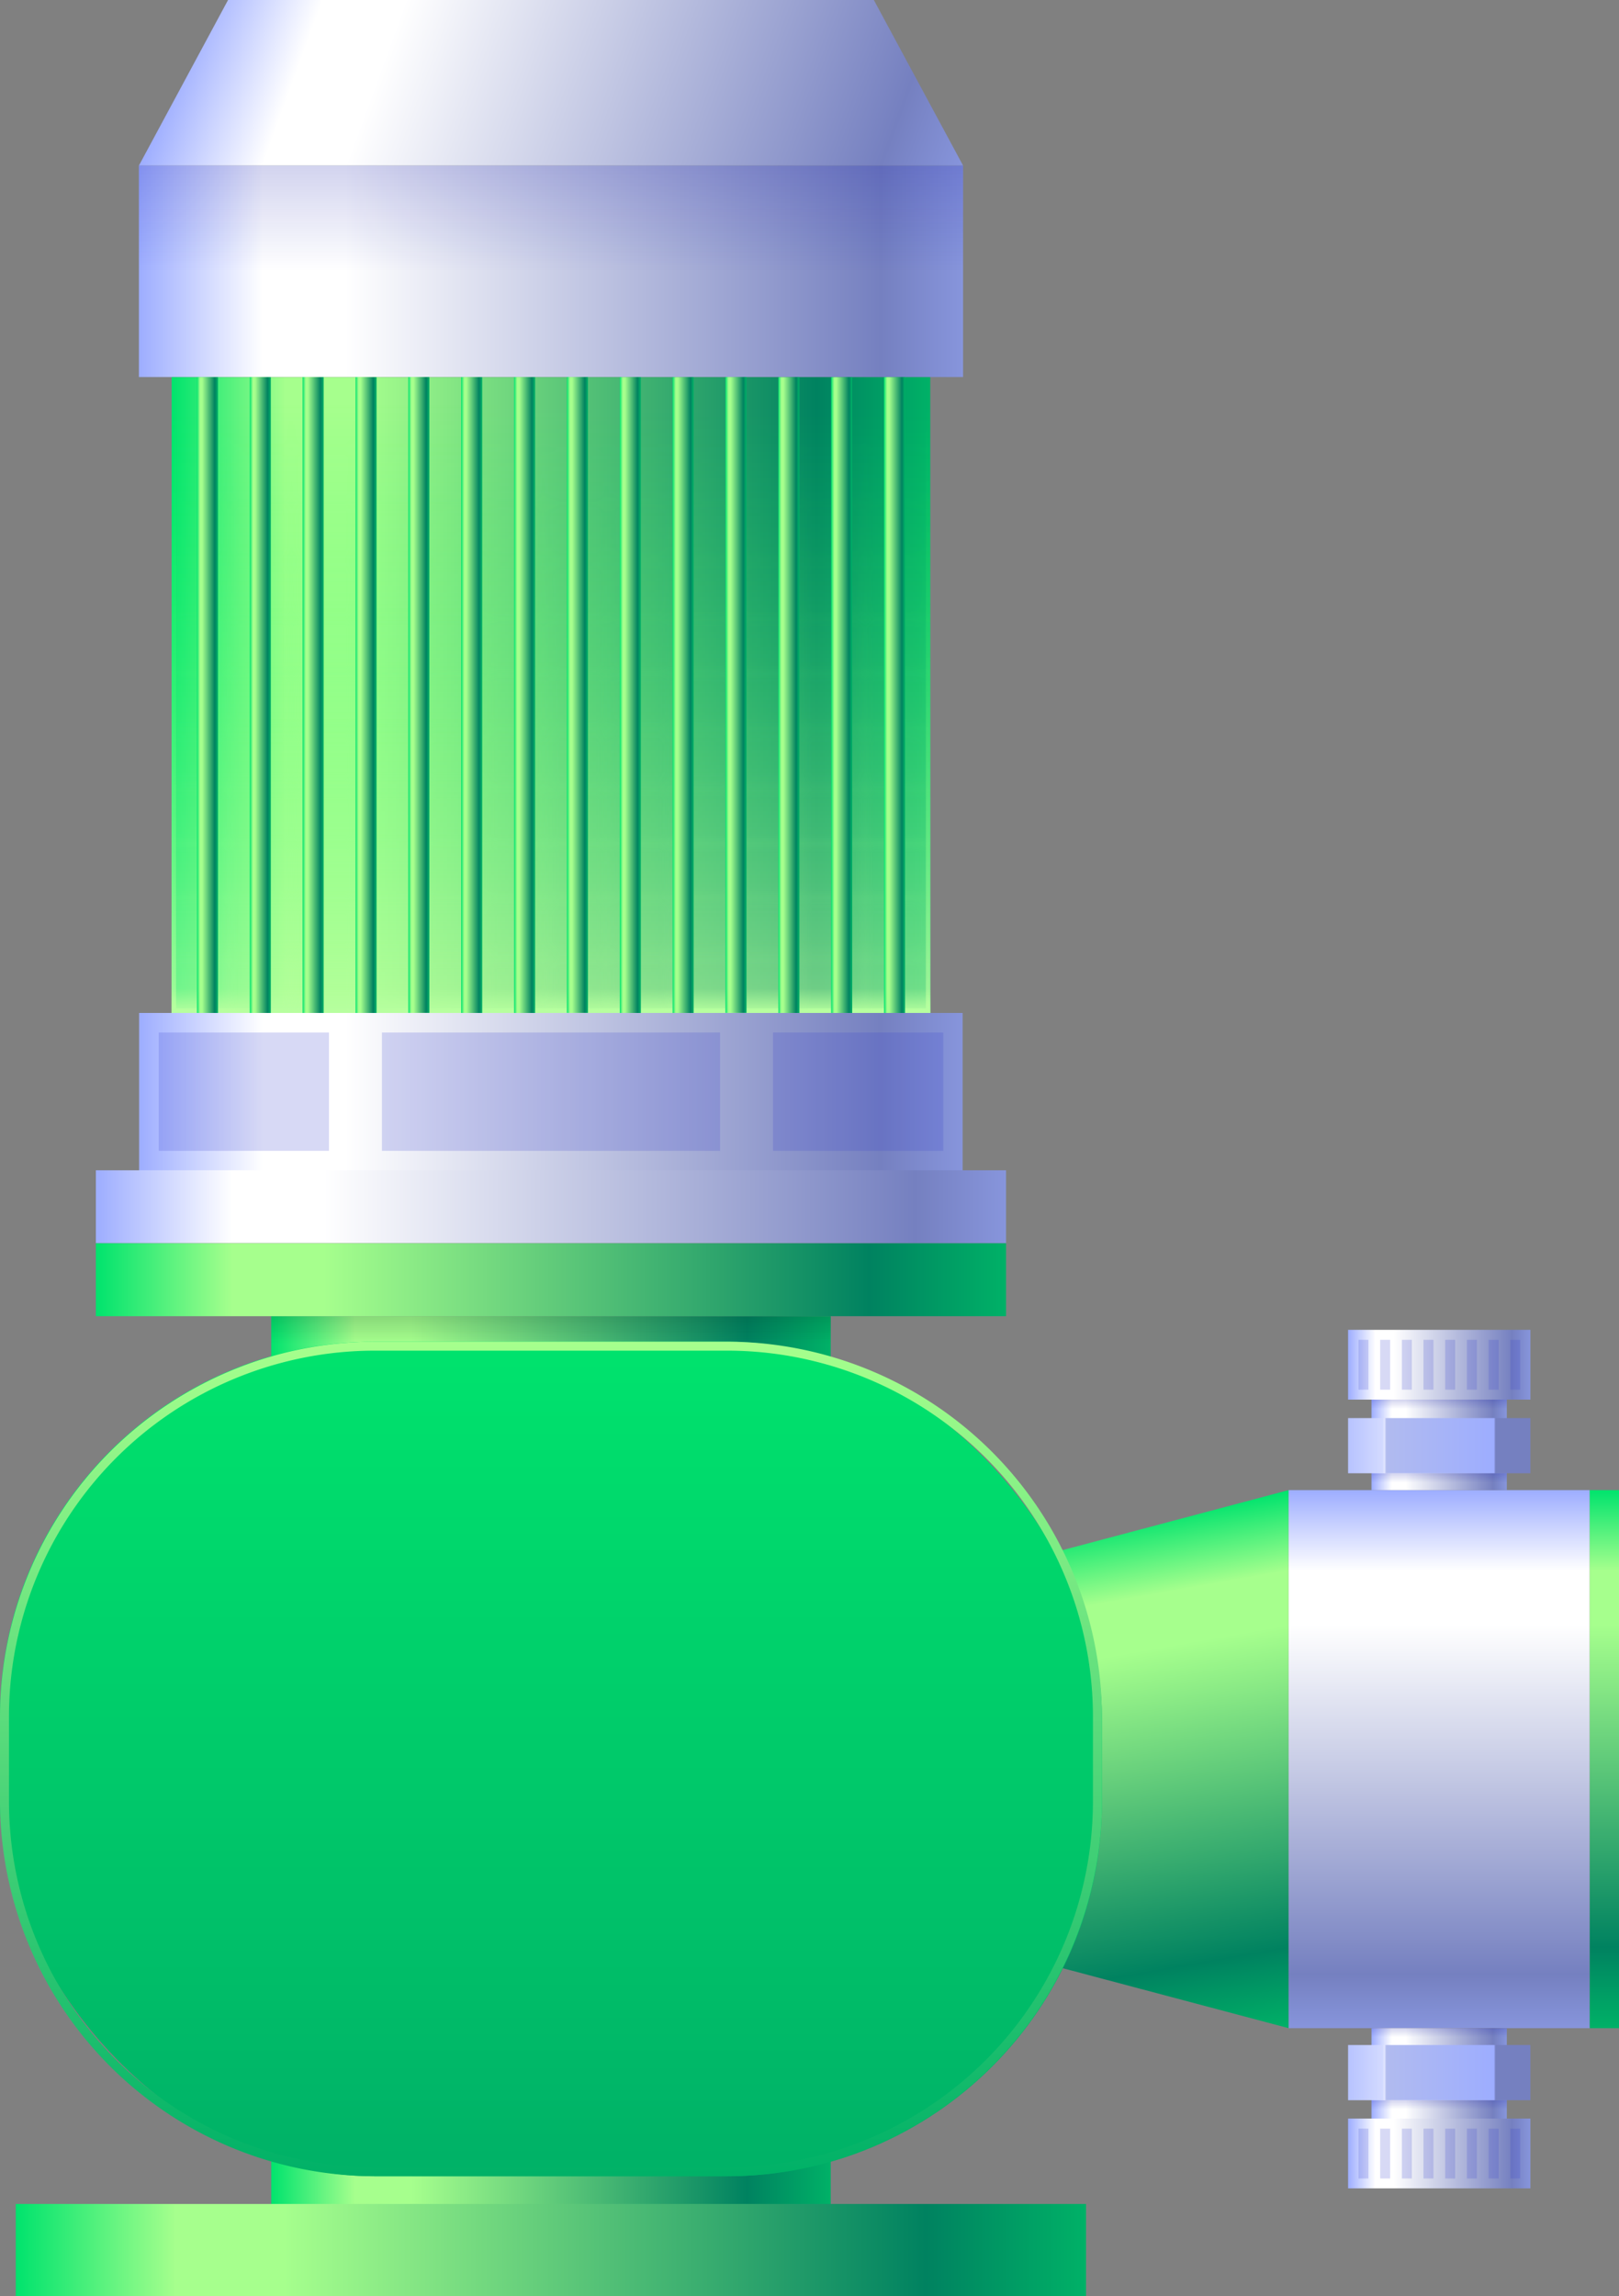 <svg xmlns="http://www.w3.org/2000/svg" xmlns:xlink="http://www.w3.org/1999/xlink" viewBox="0 0 180.53 256"><rect x="0" y="0" width="180.53" height="256" fill="#808080" stroke="none"/><defs><style>.cls-1{mix-blend-mode:overlay;}.cls-2{fill:url(#新建图案色板_1);}.cls-3,.cls-4{fill:none;}.cls-4{stroke:#fff;stroke-miterlimit:10;stroke-width:0.1px;}.cls-5{isolation:isolate;}.cls-6{fill:url(#未命名的渐变_2042);}.cls-7{fill:url(#未命名的渐变_1623);}.cls-8{fill:url(#未命名的渐变_1631);}.cls-10,.cls-16,.cls-17,.cls-23,.cls-46,.cls-9{opacity:0.3;}.cls-10,.cls-12,.cls-16,.cls-17,.cls-23,.cls-46,.cls-9{mix-blend-mode:multiply;}.cls-9{fill:url(#未命名的渐变_464);}.cls-10{fill:url(#未命名的渐变_464-2);}.cls-11{fill:url(#未命名的渐变_1631-2);}.cls-12,.cls-51{opacity:0.2;}.cls-13{fill:#3941cc;}.cls-14{fill:url(#未命名的渐变_4756);}.cls-15{fill:url(#未命名的渐变_1631-3);}.cls-16{fill:url(#未命名的渐变_49);}.cls-17{fill:url(#未命名的渐变_49-2);}.cls-18{fill:url(#未命名的渐变_1631-4);}.cls-19{fill:url(#未命名的渐变_4756-2);}.cls-20{fill:url(#未命名的渐变_2042-2);}.cls-21{fill:url(#未命名的渐变_1623-2);}.cls-22{fill:url(#未命名的渐变_1623-3);}.cls-23{fill:url(#未命名的渐变_464-3);}.cls-24{fill:url(#未命名的渐变_1833);}.cls-25{fill:url(#未命名的渐变_1631-5);}.cls-26{fill:url(#未命名的渐变_24);}.cls-27{fill:url(#未命名的渐变_31);}.cls-28{mask:url(#mask);}.cls-29{fill:url(#未命名的渐变_1833-2);}.cls-30{fill:url(#未命名的渐变_1833-3);}.cls-31{fill:url(#未命名的渐变_1833-4);}.cls-32{fill:url(#未命名的渐变_1833-5);}.cls-33{fill:url(#未命名的渐变_1833-6);}.cls-34{fill:url(#未命名的渐变_1833-7);}.cls-35{fill:url(#未命名的渐变_1833-8);}.cls-36{fill:url(#未命名的渐变_1833-9);}.cls-37{fill:url(#未命名的渐变_1833-10);}.cls-38{fill:url(#未命名的渐变_1833-11);}.cls-39{fill:url(#未命名的渐变_1833-12);}.cls-40{fill:url(#未命名的渐变_1833-13);}.cls-41{fill:url(#未命名的渐变_1833-14);}.cls-42{fill:url(#未命名的渐变_1833-15);}.cls-43{fill:url(#未命名的渐变_1631-6);}.cls-44{fill:url(#未命名的渐变_1833-16);}.cls-45{fill:url(#未命名的渐变_1833-17);}.cls-46{fill:url(#未命名的渐变_23);}.cls-47{fill:url(#未命名的渐变_2052);}.cls-48{fill:url(#未命名的渐变_2053);}.cls-49{fill:url(#未命名的渐变_1833-18);}.cls-50{fill:url(#未命名的渐变_1833-19);}.cls-52{fill:#fff;}</style><pattern id="新建图案色板_1" data-name="新建图案色板 1" width="5" height="5" patternTransform="translate(0.98 116.08) scale(1.41 1.26)" patternUnits="userSpaceOnUse" viewBox="0 0 5 5"><rect class="cls-3" width="5" height="5"/><line class="cls-4" x1="2.5" x2="2.5" y2="5"/><line class="cls-4" x1="5" y1="2.5" y2="2.5"/></pattern><linearGradient id="未命名的渐变_2042" x1="133.31" y1="227.96" x2="123.05" y2="169.78" gradientUnits="userSpaceOnUse"><stop offset="0" stop-color="#00b167"/><stop offset="0.15" stop-color="#008260"/><stop offset="0.75" stop-color="#a6ff8d"/><stop offset="0.85" stop-color="#a6ff8d"/><stop offset="1" stop-color="#00e36d"/></linearGradient><linearGradient id="未命名的渐变_1623" x1="160.48" y1="226.13" x2="160.48" y2="166.14" gradientUnits="userSpaceOnUse"><stop offset="0" stop-color="#8795dc"/><stop offset="0.1" stop-color="#7580c0"/><stop offset="0.75" stop-color="#fff"/><stop offset="0.85" stop-color="#fff"/><stop offset="1" stop-color="#9dadff"/></linearGradient><linearGradient id="未命名的渐变_1631" x1="152.93" y1="160.9" x2="168.03" y2="160.9" gradientUnits="userSpaceOnUse"><stop offset="0" stop-color="#9dadff"/><stop offset="0.15" stop-color="#fff"/><stop offset="0.25" stop-color="#fff"/><stop offset="0.9" stop-color="#7580c0"/><stop offset="1" stop-color="#8795dc"/></linearGradient><linearGradient id="未命名的渐变_464" x1="160.48" y1="157.08" x2="160.48" y2="156.05" gradientUnits="userSpaceOnUse"><stop offset="0" stop-color="#060ea4" stop-opacity="0"/><stop offset="1" stop-color="#060ea4" stop-opacity="0.6"/></linearGradient><linearGradient id="未命名的渐变_464-2" x1="160.48" y1="165.29" x2="160.48" y2="164.26" xlink:href="#未命名的渐变_464"/><linearGradient id="未命名的渐变_1631-2" x1="150.32" y1="152.16" x2="170.64" y2="152.16" xlink:href="#未命名的渐变_1631"/><linearGradient id="未命名的渐变_4756" x1="150.32" y1="161.18" x2="170.64" y2="161.18" gradientUnits="userSpaceOnUse"><stop offset="0" stop-color="#b7c3ff"/><stop offset="0.19" stop-color="#d3daff"/><stop offset="0.2" stop-color="#e4e7ff"/><stop offset="0.21" stop-color="#b1bbef"/><stop offset="0.8" stop-color="#9dadff"/><stop offset="0.81" stop-color="#7580c0"/><stop offset="0.98" stop-color="#7580c0"/><stop offset="1" stop-color="#7580c0"/></linearGradient><linearGradient id="未命名的渐变_1631-3" x1="152.93" y1="1386.9" x2="168.03" y2="1386.9" gradientTransform="matrix(1, 0, 0, -1, 0, 1618.27)" xlink:href="#未命名的渐变_1631"/><linearGradient id="未命名的渐变_49" x1="160.48" y1="1384.12" x2="160.48" y2="1383.09" gradientTransform="matrix(1, 0, 0, -1, 0, 1618.27)" gradientUnits="userSpaceOnUse"><stop offset="0" stop-color="#060ea4" stop-opacity="0.6"/><stop offset="1" stop-color="#060ea4" stop-opacity="0"/></linearGradient><linearGradient id="未命名的渐变_49-2" x1="160.48" y1="1392.15" x2="160.48" y2="1391.12" xlink:href="#未命名的渐变_49"/><linearGradient id="未命名的渐变_1631-4" x1="150.32" y1="1378.17" x2="170.64" y2="1378.17" gradientTransform="matrix(1, 0, 0, -1, 0, 1618.27)" xlink:href="#未命名的渐变_1631"/><linearGradient id="未命名的渐变_4756-2" x1="150.32" y1="1387.19" x2="170.64" y2="1387.19" gradientTransform="matrix(1, 0, 0, -1, 0, 1618.27)" xlink:href="#未命名的渐变_4756"/><linearGradient id="未命名的渐变_2042-2" x1="178.9" y1="226.13" x2="178.9" y2="166.14" xlink:href="#未命名的渐变_2042"/><linearGradient id="未命名的渐变_1623-2" x1="-1415.44" y1="1472.56" x2="-1415.44" y2="1380.67" gradientTransform="translate(-1365.18 -1385.19) rotate(-90)" xlink:href="#未命名的渐变_1623"/><linearGradient id="未命名的渐变_1623-3" x1="-1411.87" y1="1469.58" x2="-1382.33" y2="1388.43" gradientTransform="translate(-1365.18 -1385.19) rotate(-90)" xlink:href="#未命名的渐变_1623"/><linearGradient id="未命名的渐变_464-3" x1="61.44" y1="30.25" x2="61.44" y2="18.46" xlink:href="#未命名的渐变_464"/><linearGradient id="未命名的渐变_1833" x1="19.14" y1="77.49" x2="103.73" y2="77.49" gradientTransform="translate(138.93 16.06) rotate(90)" gradientUnits="userSpaceOnUse"><stop offset="0" stop-color="#00e36d"/><stop offset="0.15" stop-color="#a6ff8d"/><stop offset="0.25" stop-color="#a6ff8d"/><stop offset="0.85" stop-color="#008260"/><stop offset="1" stop-color="#00b167"/></linearGradient><linearGradient id="未命名的渐变_1631-5" x1="15.52" y1="121.71" x2="107.35" y2="121.71" gradientTransform="translate(183.15 60.28) rotate(90)" xlink:href="#未命名的渐变_1631"/><linearGradient id="未命名的渐变_24" x1="61.44" y1="112.94" x2="61.44" y2="45.02" gradientUnits="userSpaceOnUse"><stop offset="0" stop-color="#b7ff9f"/><stop offset="0.04" stop-color="#b7ff9f" stop-opacity="0.6"/><stop offset="1" stop-color="#1aff60" stop-opacity="0"/></linearGradient><linearGradient id="未命名的渐变_31" x1="61.44" y1="112.94" x2="61.44" y2="45.02" gradientUnits="userSpaceOnUse"><stop offset="0" stop-color="#b7ff9f"/><stop offset="0.04" stop-color="#b7ff9f" stop-opacity="0.6"/><stop offset="0.28" stop-color="#88ff8c" stop-opacity="0.42"/><stop offset="0.62" stop-color="#4dff74" stop-opacity="0.19"/><stop offset="0.87" stop-color="#28ff66" stop-opacity="0.05"/><stop offset="1" stop-color="#1aff60" stop-opacity="0"/></linearGradient><mask id="mask" x="0" y="2.55" width="103.74" height="110.39" maskUnits="userSpaceOnUse"><g class="cls-1"><rect class="cls-2" x="19.13" y="45.02" width="84.6" height="67.92"/></g></mask><linearGradient id="未命名的渐变_1833-2" x1="21.95" y1="77.49" x2="24.3" y2="77.49" gradientTransform="translate(100.62 54.36) rotate(90)" xlink:href="#未命名的渐变_1833"/><linearGradient id="未命名的渐变_1833-3" x1="27.85" y1="77.49" x2="30.2" y2="77.49" gradientTransform="translate(106.51 48.47) rotate(90)" xlink:href="#未命名的渐变_1833"/><linearGradient id="未命名的渐变_1833-4" x1="33.74" y1="77.49" x2="36.09" y2="77.49" gradientTransform="translate(112.41 42.58) rotate(90)" xlink:href="#未命名的渐变_1833"/><linearGradient id="未命名的渐变_1833-5" x1="39.63" y1="77.49" x2="41.98" y2="77.49" gradientTransform="translate(118.3 36.68) rotate(90)" xlink:href="#未命名的渐变_1833"/><linearGradient id="未命名的渐变_1833-6" x1="45.53" y1="77.49" x2="47.88" y2="77.49" gradientTransform="translate(124.19 30.79) rotate(90)" xlink:href="#未命名的渐变_1833"/><linearGradient id="未命名的渐变_1833-7" x1="51.42" y1="77.49" x2="53.77" y2="77.49" gradientTransform="translate(130.09 24.9) rotate(90)" xlink:href="#未命名的渐变_1833"/><linearGradient id="未命名的渐变_1833-8" x1="57.32" y1="77.49" x2="59.66" y2="77.49" gradientTransform="translate(135.98 19) rotate(90)" xlink:href="#未命名的渐变_1833"/><linearGradient id="未命名的渐变_1833-9" x1="63.21" y1="77.49" x2="65.56" y2="77.49" gradientTransform="translate(141.87 13.11) rotate(90)" xlink:href="#未命名的渐变_1833"/><linearGradient id="未命名的渐变_1833-10" x1="69.1" y1="77.49" x2="71.45" y2="77.49" gradientTransform="translate(147.77 7.21) rotate(90)" xlink:href="#未命名的渐变_1833"/><linearGradient id="未命名的渐变_1833-11" x1="75" y1="77.49" x2="77.34" y2="77.49" gradientTransform="translate(153.66 1.32) rotate(90)" xlink:href="#未命名的渐变_1833"/><linearGradient id="未命名的渐变_1833-12" x1="80.89" y1="77.49" x2="83.24" y2="77.49" gradientTransform="translate(159.55 -4.57) rotate(90)" xlink:href="#未命名的渐变_1833"/><linearGradient id="未命名的渐变_1833-13" x1="86.78" y1="77.49" x2="89.13" y2="77.49" gradientTransform="translate(165.45 -10.47) rotate(90)" xlink:href="#未命名的渐变_1833"/><linearGradient id="未命名的渐变_1833-14" x1="92.68" y1="77.49" x2="95.02" y2="77.49" gradientTransform="translate(171.34 -16.36) rotate(90)" xlink:href="#未命名的渐变_1833"/><linearGradient id="未命名的渐变_1833-15" x1="98.57" y1="77.49" x2="100.92" y2="77.49" gradientTransform="translate(177.24 -22.25) rotate(90)" xlink:href="#未命名的渐变_1833"/><linearGradient id="未命名的渐变_1631-6" x1="10.69" y1="134.55" x2="112.18" y2="134.55" xlink:href="#未命名的渐变_1631"/><linearGradient id="未命名的渐变_1833-16" x1="30.24" y1="149.84" x2="92.63" y2="149.84" gradientTransform="matrix(1, 0, 0, 1, 0, 0)" xlink:href="#未命名的渐变_1833"/><linearGradient id="未命名的渐变_1833-17" x1="30.24" y1="242.64" x2="92.63" y2="242.64" gradientTransform="matrix(1, 0, 0, 1, 0, 0)" xlink:href="#未命名的渐变_1833"/><linearGradient id="未命名的渐变_23" x1="61.44" y1="149.79" x2="61.44" y2="146.75" gradientTransform="translate(209.71 86.83) rotate(90)" gradientUnits="userSpaceOnUse"><stop offset="0" stop-color="#002b1e" stop-opacity="0"/><stop offset="1" stop-color="#002b1e" stop-opacity="0.6"/></linearGradient><linearGradient id="未命名的渐变_2052" x1="61.44" y1="242.64" x2="61.44" y2="149.59" gradientUnits="userSpaceOnUse"><stop offset="0" stop-color="#00b167"/><stop offset="1" stop-color="#00e36d"/></linearGradient><linearGradient id="未命名的渐变_2053" x1="61.44" y1="242.64" x2="61.44" y2="149.59" gradientUnits="userSpaceOnUse"><stop offset="0" stop-color="#00b167"/><stop offset="1" stop-color="#a6ff8d"/></linearGradient><linearGradient id="未命名的渐变_1833-18" x1="10.69" y1="142.68" x2="112.18" y2="142.68" gradientTransform="matrix(1, 0, 0, 1, 0, 0)" xlink:href="#未命名的渐变_1833"/><linearGradient id="未命名的渐变_1833-19" x1="1.76" y1="250.87" x2="121.11" y2="250.87" gradientTransform="matrix(1, 0, 0, 1, 0, 0)" xlink:href="#未命名的渐变_1833"/></defs><title>加药泵（绿）</title><g class="cls-5"><g id="图层_2" data-name="图层 2"><g id="废气处理"><g id="加药泵_绿_" data-name="加药泵（绿）"><polygon class="cls-6" points="143.69 226.13 110.12 217.22 110.12 175.05 143.69 166.14 143.69 226.13"/><rect class="cls-7" x="143.69" y="166.14" width="33.57" height="59.99"/><rect class="cls-8" x="152.93" y="155.65" width="15.09" height="10.49"/><rect class="cls-9" x="152.93" y="156.05" width="15.09" height="1.03"/><rect class="cls-10" x="152.93" y="164.26" width="15.09" height="1.03"/><rect class="cls-11" x="150.32" y="148.27" width="20.33" height="7.78"/><g class="cls-12"><rect class="cls-13" x="168.4" y="149.38" width="1.11" height="5.56"/></g><g class="cls-12"><rect class="cls-13" x="165.99" y="149.38" width="1.11" height="5.56"/></g><g class="cls-12"><rect class="cls-13" x="163.57" y="149.38" width="1.11" height="5.56"/></g><g class="cls-12"><rect class="cls-13" x="161.15" y="149.38" width="1.11" height="5.56"/></g><g class="cls-12"><rect class="cls-13" x="158.73" y="149.38" width="1.11" height="5.56"/></g><g class="cls-12"><rect class="cls-13" x="156.32" y="149.38" width="1.11" height="5.56"/></g><g class="cls-12"><rect class="cls-13" x="153.9" y="149.38" width="1.11" height="5.56"/></g><g class="cls-12"><rect class="cls-13" x="151.48" y="149.38" width="1.11" height="5.56"/></g><rect class="cls-14" x="150.32" y="158.11" width="20.33" height="6.15"/><rect class="cls-15" x="152.93" y="226.13" width="15.09" height="10.49"/><rect class="cls-16" x="152.93" y="234.16" width="15.09" height="1.03"/><rect class="cls-17" x="152.93" y="226.13" width="15.09" height="1.03"/><rect class="cls-18" x="150.32" y="236.21" width="20.33" height="7.78"/><g class="cls-12"><rect class="cls-13" x="168.4" y="237.33" width="1.11" height="5.56"/></g><g class="cls-12"><rect class="cls-13" x="165.99" y="237.33" width="1.11" height="5.56"/></g><g class="cls-12"><rect class="cls-13" x="163.57" y="237.33" width="1.11" height="5.56"/></g><g class="cls-12"><rect class="cls-13" x="161.15" y="237.33" width="1.11" height="5.56"/></g><g class="cls-12"><rect class="cls-13" x="158.73" y="237.33" width="1.11" height="5.56"/></g><g class="cls-12"><rect class="cls-13" x="156.32" y="237.33" width="1.11" height="5.56"/></g><g class="cls-12"><rect class="cls-13" x="153.9" y="237.33" width="1.11" height="5.56"/></g><g class="cls-12"><rect class="cls-13" x="151.48" y="237.33" width="1.11" height="5.56"/></g><rect class="cls-19" x="150.32" y="228.01" width="20.33" height="6.15"/><rect class="cls-20" x="177.27" y="166.14" width="3.26" height="59.99"/><rect class="cls-21" x="15.49" y="18.46" width="91.9" height="23.58"/><polygon class="cls-22" points="97.44 0 107.39 18.46 15.49 18.46 25.43 0 97.44 0"/><rect class="cls-23" x="15.49" y="18.46" width="91.9" height="11.79"/><rect class="cls-24" x="25.99" y="35.2" width="70.89" height="84.59" transform="translate(-16.06 138.93) rotate(-90)"/><rect class="cls-25" x="52.66" y="75.79" width="17.55" height="91.83" transform="translate(-60.28 183.15) rotate(-90)"/><g class="cls-12"><rect class="cls-13" x="17.7" y="115.12" width="18.98" height="13.19"/><rect class="cls-13" x="42.59" y="115.12" width="37.7" height="13.19"/><rect class="cls-13" x="86.2" y="115.12" width="18.98" height="13.19"/></g><rect class="cls-26" x="19.13" y="45.02" width="84.6" height="67.92"/><path class="cls-27" d="M103.24,45.52v66.92H19.63V45.52h83.61m.5-.5H19.13v67.92h84.61V45Z"/><g class="cls-28"><rect class="cls-26" x="19.13" y="45.02" width="84.6" height="67.92"/></g><rect class="cls-29" x="-12.32" y="76.32" width="70.89" height="2.35" transform="translate(-54.36 100.62) rotate(-90)"/><rect class="cls-30" x="-6.43" y="76.32" width="70.89" height="2.35" transform="translate(-48.47 106.51) rotate(-90)"/><rect class="cls-31" x="-0.53" y="76.32" width="70.89" height="2.35" transform="translate(-42.58 112.41) rotate(-90)"/><rect class="cls-32" x="5.36" y="76.32" width="70.89" height="2.35" transform="translate(-36.68 118.3) rotate(-90)"/><rect class="cls-33" x="11.26" y="76.32" width="70.89" height="2.35" transform="translate(-30.79 124.19) rotate(-90)"/><rect class="cls-34" x="17.15" y="76.32" width="70.89" height="2.35" transform="translate(-24.9 130.09) rotate(-90)"/><rect class="cls-35" x="23.04" y="76.32" width="70.89" height="2.35" transform="translate(-19 135.98) rotate(-90)"/><rect class="cls-36" x="28.94" y="76.32" width="70.89" height="2.35" transform="translate(-13.11 141.87) rotate(-90)"/><rect class="cls-37" x="34.83" y="76.32" width="70.89" height="2.35" transform="translate(-7.21 147.77) rotate(-90)"/><rect class="cls-38" x="40.72" y="76.32" width="70.89" height="2.35" transform="translate(-1.32 153.66) rotate(-90)"/><rect class="cls-39" x="46.62" y="76.32" width="70.89" height="2.35" transform="translate(4.57 159.55) rotate(-90)"/><rect class="cls-40" x="52.51" y="76.32" width="70.89" height="2.35" transform="translate(10.47 165.45) rotate(-90)"/><rect class="cls-41" x="58.4" y="76.32" width="70.89" height="2.35" transform="translate(16.36 171.34) rotate(-90)"/><rect class="cls-42" x="64.3" y="76.32" width="70.89" height="2.35" transform="translate(22.25 177.24) rotate(-90)"/><rect class="cls-43" x="10.69" y="130.48" width="101.49" height="8.13"/><rect class="cls-44" x="30.24" y="146.75" width="62.39" height="6.19"/><rect class="cls-45" x="30.24" y="239.55" width="62.39" height="6.19"/><rect class="cls-46" x="59.92" y="117.08" width="3.04" height="62.39" transform="translate(-86.83 209.71) rotate(-90)"/><rect class="cls-47" y="149.59" width="122.87" height="93.05" rx="41.77"/><path class="cls-48" d="M81.11,150.59a40.81,40.81,0,0,1,40.76,40.77v9.51a40.81,40.81,0,0,1-40.76,40.77H41.77A40.82,40.82,0,0,1,1,200.87v-9.51a40.82,40.82,0,0,1,40.77-40.77H81.11m0-1H41.77A41.89,41.89,0,0,0,0,191.36v9.51a41.88,41.88,0,0,0,41.77,41.77H81.11a41.88,41.88,0,0,0,41.76-41.77v-9.51a41.89,41.89,0,0,0-41.76-41.77Z"/><rect class="cls-49" x="10.69" y="138.62" width="101.49" height="8.13"/><rect class="cls-50" x="1.76" y="245.73" width="119.34" height="10.27"/></g></g></g></g></svg>
